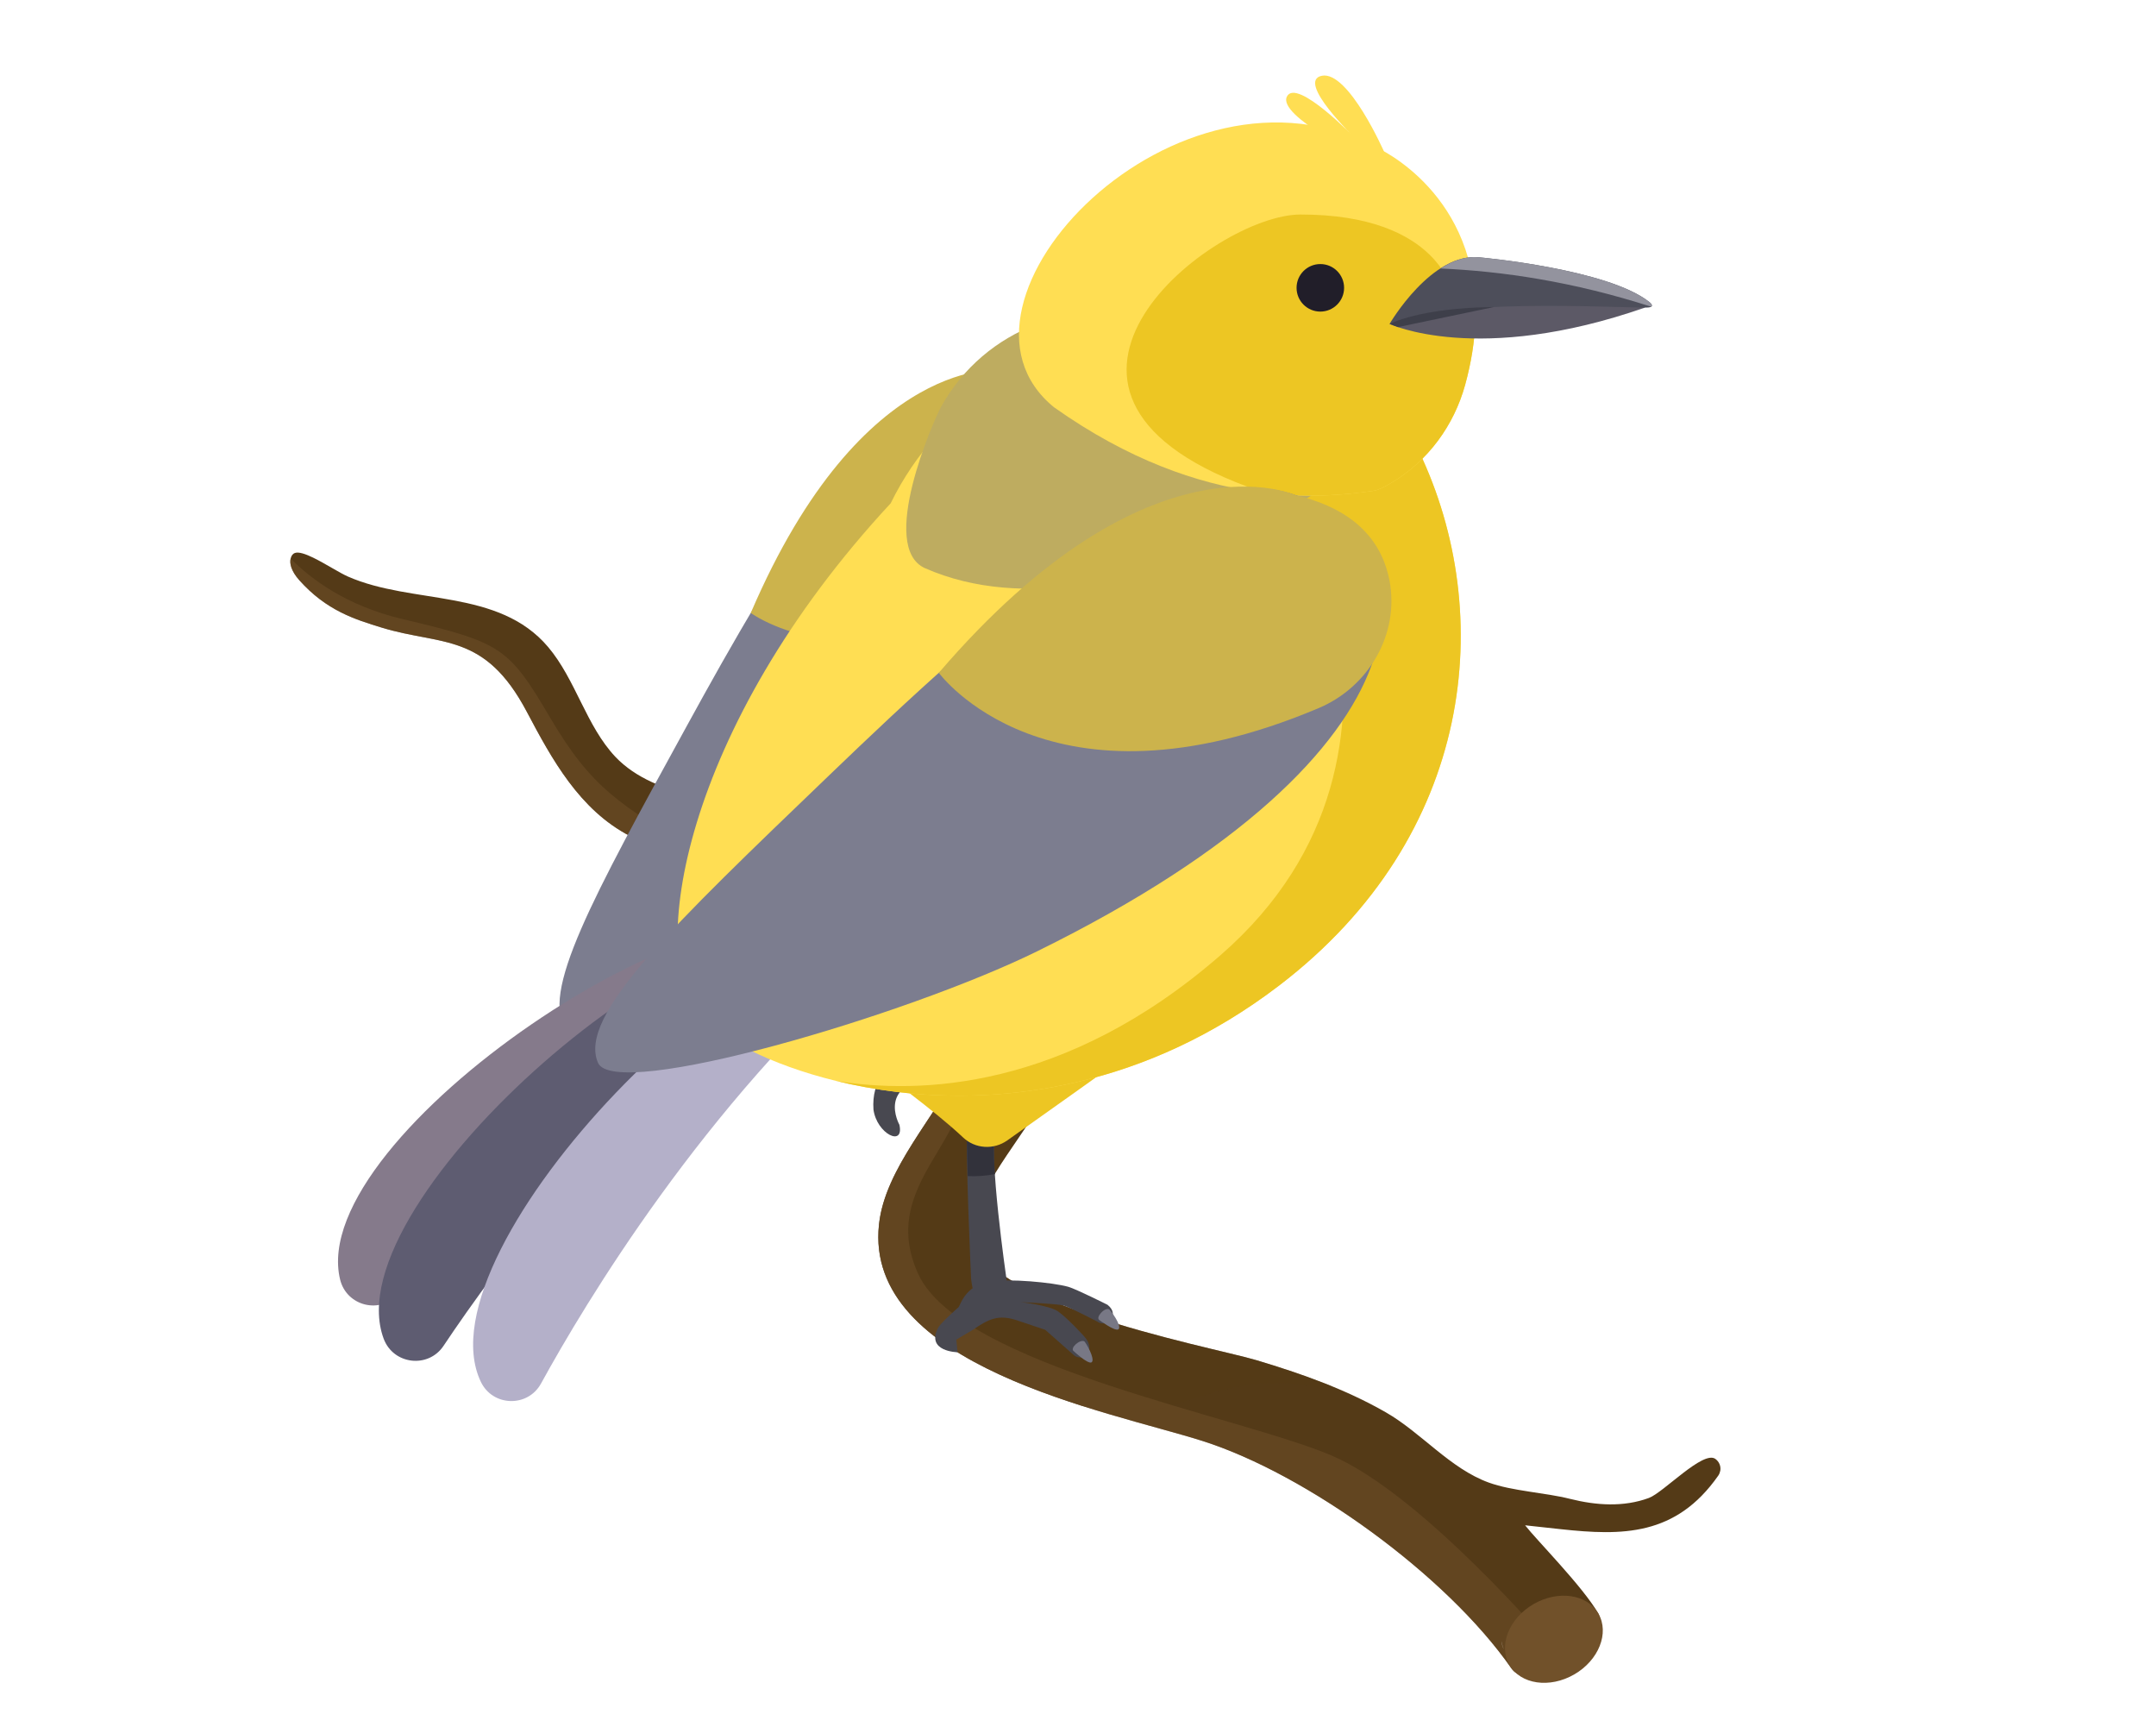 <?xml version="1.0" encoding="utf-8"?>
<!-- Generator: Adobe Illustrator 23.0.1, SVG Export Plug-In . SVG Version: 6.00 Build 0)  -->
<svg version="1.1" xmlns="http://www.w3.org/2000/svg" xmlns:xlink="http://www.w3.org/1999/xlink" x="0px" y="0px"
	 viewBox="0 0 465.45 372.76" style="enable-background:new 0 0 465.45 372.76;" xml:space="preserve">
<style type="text/css">
	.st0{display:none;}
	.st1{display:inline;}
	.st2{fill:#543A17;}
	.st3{opacity:0.5;fill:#71512A;}
	.st4{opacity:0.5;fill:#543A17;}
	.st5{fill:#71512A;}
	.st6{fill:#484850;}
	.st7{fill:#32323B;}
	.st8{fill:#787885;}
	.st9{fill:#39393D;}
	.st10{fill:#3A6766;}
	.st11{fill:#39716E;}
	.st12{opacity:0.56;fill:#E3E2DE;}
	.st13{opacity:0.5;fill:#39716E;}
	.st14{fill:#2A81A4;}
	.st15{fill:#BAA554;}
	.st16{fill:#AD9549;}
	.st17{fill:#DBB446;}
	.st18{fill:#899A9C;}
	.st19{fill:#A7AA82;}
	.st20{fill:#937D33;}
	.st21{fill:#E3E2DE;}
	.st22{opacity:0.5;fill:#2B3435;}
	.st23{fill:#191513;}
	.st24{fill:#FFFFFE;}
	.st25{fill:#505057;}
	.st26{fill:#61A298;}
	.st27{fill:#9B9B70;}
	.st28{opacity:0.5;fill:#9B9B70;}
	.st29{fill:#2B3435;}
	.st30{opacity:0.5;fill:#111616;}
	.st31{fill:#414F50;}
	.st32{fill:#111616;}
	.st33{fill:#056A94;}
	.st34{opacity:0.5;fill:#3A2814;}
	.st35{fill:#96ABC0;}
	.st36{fill:#B2CDDD;}
	.st37{fill:#394495;}
	.st38{fill:#4C59A4;}
	.st39{fill:#E59D58;}
	.st40{fill:#D57533;}
	.st41{fill:#545DA5;}
	.st42{fill:#040406;}
	.st43{fill:#F8F9FD;}
	.st44{fill:#384B99;}
	.st45{fill:#6A75B3;}
	.st46{fill:#39383F;}
	.st47{fill:#242426;}
	.st48{opacity:0.6;fill:#93939E;}
	.st49{fill:#101011;}
	.st50{display:inline;fill:#543A17;}
	.st51{fill:#301812;}
	.st52{fill:#E1311F;}
	.st53{fill:#D42018;}
	.st54{fill:#E8402D;}
	.st55{fill:#D83325;}
	.st56{opacity:0.5;fill:#CD1417;}
	.st57{fill:#2D2622;}
	.st58{fill:#A8763D;}
	.st59{fill:#E2995D;}
	.st60{fill:#FCFAF8;}
	.st61{fill:#7C7D8F;}
	.st62{fill:#CCB34C;}
	.st63{fill:#857A8B;}
	.st64{fill:#EDC623;}
	.st65{fill:#5E5C71;}
	.st66{fill:#B4B0C9;}
	.st67{fill:#FFDE53;}
	.st68{fill:#BEAC60;}
	.st69{fill:#5C5966;}
	.st70{fill:#4D4E5A;}
	.st71{fill:#93939E;}
	.st72{fill:#3E3F4A;}
	.st73{fill:#211E29;}
</style>
<g id="Layer_1" class="st0">
	<g class="st1">
		<g>
			<path class="st2" d="M93.81,274.52c-0.01,0.41,0.02,0.81,0.18,1.22c6.17,15.71,18.1,18.47,31.99,20.28
				c2.65,0.36,5.35,0.69,8.13,1.05c-3.39,2.7-16.06,10.47-20.95,15.63c-2.29,2.4,3.46,11.91,9.23,15.91
				c2.62,1.83,5.23,2.52,7.11,0.87c19.35-17.17,55.69-32.07,80.63-33.81c22.43-1.55,78.98,1.55,83.16-30.64
				c1.66-12.71-6.76-26.82-9.79-40.06c-0.42-1.84-0.74-3.67-0.91-5.47c-2.27-24.19,20.2-23.39,38.11-24.2
				c10.84-0.48,21.89,0.17,32.77-0.57c5.3-0.35,10.56-1.03,15.76-2.31c12.59-3.12,21.32-12.76,29.48-21.99
				c13.6-15.41,22.4-10.04,36.54-10.86c6.5-0.38,13.25-0.81,20.88-6.09c2.35-1.63,3.08-3.23,3.07-4.34
				c0.02-0.69-0.25-1.19-0.61-1.43c-0.74-0.53-2.38-0.38-4.28,0.03c-3.03,0.66-6.78,1.99-8.77,2.33
				c-15.82,2.82-33.93-5.49-48.1,4.89c-7.84,5.75-12.63,15.4-20.74,20.69c-11.26,7.31-28.99,3.72-41.83,3.09
				c-11.93-0.58-24-1.24-35.88,0.23c-24.08,2.97-39.05,17.03-36.65,42.38c1.26,13.2,9.9,25.15,10.28,38.05
				c0.53,18.37-58.9,14.9-70.23,15.5c-10.56,0.57-21.15,1.64-31.34,4.61c-9.01,2.62-17.25,9.01-26.6,10.05
				c-5.73,0.63-12.94-0.81-18.88-0.74c-6.07,0.05-12.27-0.99-17.39-4.42c-2.93-1.97-9.43-13.46-12.62-12.21
				C94.54,272.59,93.88,273.52,93.81,274.52z M132.22,325.63c0.36-0.5,0.67-1.05,0.92-1.65
				C132.97,324.57,132.55,325.27,132.22,325.63z"/>
			<path class="st3" d="M352.61,192.46l0.84,2.27c5.3-0.35,10.56-1.03,15.76-2.31c12.59-3.12,21.32-12.76,29.48-21.99
				c13.6-15.41,22.4-10.04,36.54-10.86c6.5-0.38,13.25-0.81,20.88-6.09c2.35-1.63,3.08-3.23,3.07-4.34
				c-5.62,3.5-14.87,7.46-27.87,7.42c-23.32-0.1-25.09,0.49-38.11,13.93C380.18,183.93,373.16,186.03,352.61,192.46z"/>
			<path class="st4" d="M272.6,259.4c-0.38-12.9-9.02-24.85-10.28-38.05c-0.85-8.92,0.49-16.41,3.6-22.54
				c6.35,1.89,12.87,4.11,19.16,6.82c-2.07,3.34-3.07,7.8-2.51,13.86c1.38,14.75,12.6,31.05,10.7,45.53
				c-2.85,21.98-30.11,27.5-54.26,29.29c-23.28,1.06-26.67-16.47-53.19-16.66c-0.51-0.33-1.01-0.67-1.52-1.01
				c5.98-0.91,12.03-1.42,18.07-1.75C213.69,274.3,273.13,277.77,272.6,259.4z"/>
			<path class="st3" d="M121.1,322.94c0,0,0.5,2.34,1.28,5.67c2.62,1.83,5.23,2.52,7.11,0.87c19.35-17.17,55.69-32.07,80.63-33.81
				c22.43-1.55,78.98,1.55,83.16-30.64c1.66-12.71-6.76-26.82-9.79-40.06c-0.05,0.03-0.07,0.09-0.1,0.15
				c-7.91,15.3,12.78,30.85-1.5,48.87c-14.3,18.04-78.88,14.21-101.3,18.02C158.19,295.82,121.1,322.94,121.1,322.94z"/>
			<path class="st5" d="M113.15,312.69c-3.52,3.7-2.58,10.32,2.1,14.77c4.68,4.46,11.33,5.07,14.86,1.37
				c3.52-3.7,2.58-10.32-2.1-14.77C123.33,309.6,116.68,308.99,113.15,312.69z"/>
		</g>
		<g>
			<path class="st6" d="M270.59,247.35c0,0-18.68-19.21-20.86-22.63c-2.18-3.42-4.6-9.89-4.6-9.89c2.88,2.55,5.26,0.95,7.47-2.05
				c0,0,0.71,4.69,2.38,8.68c2.04,4.9,22.87,22.98,22.87,22.98C283.05,249,273.08,253.6,270.59,247.35z"/>
			<path class="st7" d="M245.13,214.84c2.88,2.55,5.26,0.95,7.47-2.05c0,0,0.71,4.69,2.38,8.68c0.64,1.53,3.11,4.34,6.2,7.49
				c-1.23,1.57-2.63,2.94-4.15,4.14c-3.49-3.76-6.5-7.13-7.3-8.38C247.55,221.3,245.13,214.84,245.13,214.84z"/>
			<path class="st6" d="M266.68,249.62c0.03-0.92,1.15-2.72,3.43-3.97c0.45-0.25,2.36-4.26,7.75-3.84
				c4.24,0.23,11.15-0.17,14.16,1.47c1.51,0.83,4.47,8.73,4.47,8.73c2.28,2.85-1.46,4.89-3.01,2.99c0,0-2.49-5.99-3.67-6.64
				c-1.19-0.64-6.36-0.72-6.36-0.72s5.86,2.09,7.38,3.8c1.72,1.93,4.19,6.42,4.19,6.42c2.1,3.57-1.34,5.58-2.98,3.6l-4.83-6.8
				l-5.42-3.35c-3.6-2.23-5.89-1.74-9.83-0.19l0.04,2.98l0.52,6.54C272.52,260.65,266.39,258.19,266.68,249.62z"/>
			<path class="st8" d="M296.98,254.37c-0.53-1-3.56-0.19-3.03,0.81c0,0,1.4,3.72,2.28,3.86
				C297.12,259.18,297.27,256.25,296.98,254.37z"/>
			<path class="st8" d="M294.92,259.08c-0.75-0.85-3.51,0.64-2.76,1.49c0,0,2.22,3.3,3.11,3.23
				C296.16,263.73,295.63,260.84,294.92,259.08z"/>
		</g>
		<g>
			<path class="st9" d="M180.79,179.74c0,0-98.51,42.82-109.31,33.91c-10.8-8.91,72.06-77.86,72.06-77.86L180.79,179.74z"/>
			<path class="st10" d="M93.22,194.89c0,0,32.84-65.98,107.79-93.68c0,0,62.32,2.16,33.89,42.29
				C210.61,177.77,94.49,209.55,93.22,194.89z"/>
			<path class="st11" d="M214.52,102.92c20.01,7.82,17.31,28.15,10.48,38.15c-16.03,23.5-98.22,55.54-131.29,55.12
				c6.04,8.17,65.22-5.79,106.24-26.72c-2.7,3.11-2.53,4.49,3.43,2.13c10.37-4.11,17.01-11.11,21.05-16.99
				c-3.13,6.4-3.72,9.8,2.35,4.42c16.35-14.49,15.53-34.62,15.53-34.62l0,0C241.99,111.01,226.45,105.31,214.52,102.92z"/>
			<path class="st12" d="M156.7,124.54c0,0,7.98,7.31,18.16,7.36c11.95,0.06,23.53-0.19,20.66,16.47
				c-2.87,16.66-4.46,15.35,2.45,22.08l-12.77,5.92c0,0-7.07-1.93-5.28-13.47c1.79-11.54,10.86-16.34,1.92-20.9
				c-8.95-4.56-20.91,2.92-29.56-14.28L156.7,124.54z"/>
			<path class="st13" d="M99.98,191.49c0,0,68.86-19.13,111.28-48.75C211.26,142.74,185.42,173.48,99.98,191.49z"/>
		</g>
		<path class="st10" d="M136.96,218.92L4.91,270.6c0,0,5.04-24.62,27.51-31.72l101.66-30.86L136.96,218.92z"/>
		<path class="st14" d="M142.37,220.56L34.95,274.53c0,0-15-11.38,5.61-19.78l93.45-37.93L142.37,220.56z"/>
		<path class="st15" d="M124.25,228.56c0,0,32.17,20.92,102.81,6.06c37.98-12.57,71.39-60.82,56.15-102.8l-63.49,12.73
			L124.25,228.56z"/>
		<path class="st16" d="M249.97,169.35c3.75-11.24,2.23-21.16-0.85-30.7l-29.39,5.89l-83.5,73.48"/>
		<path class="st17" d="M283.21,131.81l-30.51,6.12c0,22.63,14.22,28.51,16.9,46.33C290.36,170.36,289.21,148.36,283.21,131.81z"/>
		<path class="st18" d="M104.28,203.06c-1.84,5.39-2.56,8.87-2.56,8.87c14.58,5.42,27.4-15.87,35.6-34.7
			C123.77,182.28,112.39,191.66,104.28,203.06z"/>
		<path class="st19" d="M217.71,86.65c0,0-54.76,38.91-84.23,81.96c-8.95,13.07-6.4,19.27,6.73,10.41
			c33.37-22.49,76.97-52.71,117.14-31.11C257.35,147.91,250.39,96.48,217.71,86.65z"/>
		<path class="st20" d="M107.78,220.57c0,0,47.94-72.47,128.88-79.93c0,0,32.25,18.24,15.51,44.7
			C218.38,224.68,107.09,237.52,107.78,220.57z"/>
		<path class="st20" d="M284.44,117.94c0.9,17.59-5.63,24.4-22.92,24.33c-21.33-0.1-57.72-10.45-57.93-32.49
			c-0.2-21.49,24.58-32.5,45.92-32.5C275.18,77.28,283.26,94.89,284.44,117.94z"/>
		<path class="st21" d="M286.58,129.45c-3.86,5.9-10.88,8.42-21.7,8.36c-5.1-0.02-11-0.62-17.1-1.78
			c-22.14-4.24-46.78-16.12-44.36-36.14c2.86-23.66,24.54-37.9,48.16-37.9c28.42,0,37.38,20.54,38.68,47.44
			C290.7,118.35,289.58,124.91,286.58,129.45z"/>
		<path class="st22" d="M264.88,137.81c-5.1-0.02-11-0.62-17.1-1.78c-0.08-0.08-0.16-0.16-0.22-0.24
			c15.69,0.83,29.91-0.52,33.34-17.88h6.08C286.98,117.91,286.98,139.62,264.88,137.81z"/>
		<path class="st14" d="M263.66,95.06c-8.42-6.58-22.27,4.34-34.66-2.81c-0.05-0.03-0.1-0.06-0.15-0.09
			c-6.98-4.37-7.59-14.3-1.67-20.03c4.99-4.84,11.58-7.96,21.37-10.03c-22.41,1.17-42.38,15.16-45.11,37.8
			c-1.98,16.38,14.19,27.3,32.27,33.06c5.93,1.39-12.1-7.71-18.47-23.57c-2.46-6.11,3.69-12.27,9.7-9.56
			c0.06,0.02,0.11,0.05,0.17,0.08c11.74,5.39,21.4,12.6,29.11,13.21c7.71,0.6,26.95-3.33,26.95-3.33l1.38-4.36
			C284.52,105.41,277.48,105.86,263.66,95.06z"/>
		<g>
			<path class="st23" d="M262.99,101.86c0,3.35-2.71,6.06-6.06,6.06c-3.35,0-6.06-2.71-6.06-6.06c0-3.35,2.71-6.06,6.06-6.06
				C260.28,95.79,262.99,98.51,262.99,101.86z"/>
			<path class="st24" d="M260.52,99.82c0,1.55-1.61,0.79-3.59,0.79c-1.98,0-3.59,0.76-3.59-0.79c0-1.55,1.61-2.8,3.59-2.8
				C258.91,97.02,260.52,98.27,260.52,99.82z"/>
		</g>
		<g>
			<path class="st6" d="M204,272.92c0,0-4.01-26.49-3.79-30.54s2.01-10.72,2.01-10.72c0.86,3.75,3.73,3.84,7.27,2.69
				c0,0-2.15,4.23-3.12,8.44c-1.19,5.18,5.22,32,5.22,32C213.18,281.52,202.39,279.45,204,272.92z"/>
			<path class="st7" d="M202.22,231.66c0.86,3.75,3.73,3.84,7.27,2.69c0,0-2.15,4.23-3.12,8.44c-0.37,1.62,0,5.34,0.68,9.7
				c-1.92,0.56-3.85,0.86-5.79,0.95c-0.65-5.09-1.14-9.58-1.06-11.06C200.43,238.33,202.22,231.66,202.22,231.66z"/>
			<path class="st6" d="M194.06,271.95c0.88-0.29,6.95-1.46,9.53-1.87c0.51-0.08,1.57,0.76,6.5,2.97
				c3.92,1.65,13.46,6.06,15.74,8.62c1.15,1.29,2.96,9.39,2.96,9.39c1.19,3.46-3.02,4.11-3.84,1.81c0,0-1.98-7.25-2.88-8.25
				c-0.9-1-8.68-4.2-8.68-4.2s4.81,3.94,5.67,6.07c0.97,2.4,1.78,7.45,1.78,7.45c0.77,4.07-3.14,4.8-4.02,2.39l-2.26-8.03
				l-3.97-4.98c-2.64-3.31-6.24-7.08-10.48-6.94l-4.11-0.17l-4.26-0.47C191.73,275.75,191.82,272.7,194.06,271.95z"/>
			<path class="st8" d="M228.56,292.11c-0.53-1-3.56-0.18-3.03,0.81c0,0,1.4,3.72,2.29,3.86
				C228.7,296.92,228.85,293.99,228.56,292.11z"/>
			<path class="st8" d="M220.32,295.05c-0.42-1.05-3.52-0.58-3.1,0.47c0,0,0.97,3.86,1.84,4.09
				C219.93,299.85,220.4,296.95,220.32,295.05z"/>
		</g>
		<g>
			<path class="st25" d="M194.23,207.51c0,0-107.36,31.64-117.39,21.04c-10.02-10.6,84.51-71.28,84.51-71.28L194.23,207.51z"/>
			<path class="st26" d="M101.73,211.93c0,0,42.43-64.02,123.49-83.05c0,0,64.17,10.23,29.62,48.08
				C225.32,209.29,101.16,227.26,101.73,211.93z"/>
			<path class="st11" d="M238.97,132.38c19.69,10.65,14.29,31.33,5.95,40.8c-19.6,22.25-108.7,44.84-142.84,40.15
				c5.2,9.23,68.19,2.38,113.3-14.01c-3.19,2.87-3.19,4.32,3.27,2.64c11.25-2.92,19.02-9.31,23.95-14.87
				c-4.06,6.21-5.11,9.66,1.87,4.87c18.77-12.89,20.5-33.81,20.5-33.81l0,0C266.34,144.27,251,136.39,238.97,132.38z"/>
			<path class="st12" d="M176.4,147.33c0,0,7.32,8.58,17.84,9.94c12.35,1.6,24.36,2.82,19.26,19.68
				c-5.11,16.86-6.58,15.3-0.29,23.15l-13.97,4.49c0,0-7.06-2.9-3.73-14.6c3.33-11.7,13.33-15.51,4.66-21.37
				c-8.67-5.86-22,0.33-28.73-18.56L176.4,147.33z"/>
			<path class="st13" d="M109.16,209.29c0,0,73.67-10.95,121.33-36.14C230.49,173.15,199.82,201.62,109.16,209.29z"/>
		</g>
		<path class="st27" d="M203.66,95.84c0,0,5.1,24.14,27.54,33.04c0,0-25.1,17.89-63.7,18.45
			C128.89,147.89,203.66,95.84,203.66,95.84z"/>
		<path class="st28" d="M161.49,142.27c-1.06-0.09,36.71-0.14,58.02-16.39C219.51,125.87,206.49,146.25,161.49,142.27z"/>
		<g>
			<path class="st29" d="M307.61,112.07c0,0.16-0.02,0.32-0.04,0.46c-0.04,0.16-0.09,0.3-0.15,0.46c-0.04,0.14-0.13,0.28-0.21,0.4
				c-0.09,0.14-0.19,0.26-0.3,0.38c-0.3,0.32-0.71,0.56-1.2,0.68c0,0.02-0.02,0.02-0.02,0.02c-5.94,1.52-16.11,4.02-25.06,3.56
				c-0.95-1.36-1.81-2.78-2.32-4c0-0.02,0-0.02-0.02-0.04c-0.3-0.7-0.47-1.34-0.47-1.86v-0.16c0.02-0.34,0.15-0.74,0.37-1.22
				c0.75-1.8,2.69-4.5,4.54-6.88c0.61-0.77,1.2-1.51,1.73-2.17c0.6-0.74,1.62-1.06,2.58-0.8c5.04,1.38,13.53,4.28,19.66,9.28
				C307.31,110.71,307.61,111.39,307.61,112.07z"/>
			<path class="st30" d="M305.7,114.45c0,0.02-0.02,0.02-0.02,0.02c-5.94,1.52-16.11,4.02-25.06,3.56c-0.95-1.36-1.81-2.78-2.32-4
				C287.46,115.69,296.64,115.65,305.7,114.45z"/>
			<path class="st31" d="M280.21,103.49c0.02-0.04,0.04-0.08,0.09-0.12c-0.02,0.04-0.06,0.08-0.06,0.12H280.21z"/>
			<path class="st31" d="M307.61,112.07c0,0.16-0.02,0.32-0.04,0.46c-0.04,0.16-0.09,0.3-0.15,0.46c-0.04,0.14-0.13,0.28-0.21,0.4
				c-0.09,0.14-0.19,0.26-0.3,0.38c-7.98-3.8-15.66-8.34-24.2-9.9c0.64-0.81,1.26-1.59,1.82-2.28c0.55-0.68,1.48-0.97,2.36-0.73
				c5.02,1.37,13.61,4.27,19.8,9.32C307.31,110.71,307.61,111.39,307.61,112.07z"/>
			<path class="st32" d="M299.78,113.77c0,0-12.6,1.04-21.51,0.22c-0.3-0.7-0.47-1.34-0.47-1.86v-0.16
				c0.02-0.34,0.15-0.74,0.37-1.22C279.95,111.37,288.17,113.99,299.78,113.77z"/>
		</g>
		<path class="st33" d="M217.71,86.65"/>
		<path class="st14" d="M283.76,80.09c-8.25,4.5-34.04,1.84-34.25-2.82c-0.07-1.6,5.48-3.32,5.48-3.32s-22.99-7.05-24.71-11.86
			c-0.71-1.99,13.54-6.81,24.71-6.14c0,0-4.39-6.16-2.81-7.33C255.58,46.09,283.77,56.56,283.76,80.09z"/>
	</g>
</g>
<g id="Layer_2" class="st0">
	<g class="st1">
		<g>
			<g>
				<path class="st2" d="M312.9,344.61c0,0-28.49-19.63-41.91-30.38c-24.28-19.47-56.82-20.73-81.44-39.05
					c-10.14-7.62-17.5-18.17-23.81-29.04c-4.16-7.13-7.71-18.68-16.35-20.99c-12.51-3.37-25.36,0.49-37.97-1.58
					c-13.06-2.16-21.86-12.17-27.73-23.45c-0.44-0.79-0.11-1.78,0.68-2.22c2.32-1.2,9.24,6.96,11.01,8.28
					c5.04,3.77,10.83,6.81,17.28,6.86c8.28,0.07,16.45-2.32,24.64-3.32c0.66-7.93,1.52-17.01-5.14-22.75
					c-3.5-3.01-13.58-11.11-11.29-16.98c0.36-0.93,0.87-1.65,1.34-1.38c2.13,1.22,2.91,4.86,7.58,8.77c2.74,2.3,5.82,3.45,8.63,5.38
					c8.55,5.92,7.73,17.05,9.39,26.19c16.86,2.41,24.46,13.6,32.51,27.61c9.49,16.54,21.41,29.64,39.52,36.66
					c20.68,8.02,40.24,11.59,57.73,26.22c13.9,11.65,31.47,17.19,46.53,27.28C337.41,335.04,326.24,352.94,312.9,344.61z"/>
				<path class="st4" d="M265.23,290.97c-14.18-8-29.45-11.56-45.38-17.73c-18.12-7.02-30.04-20.13-39.53-36.67
					c-4.36-7.59-8.6-14.34-14.24-19.32c-4.3,3.1-8.21,6.65-11.52,10.78c5.11,4.49,7.98,12.63,11.18,18.14
					c6.31,10.85,13.67,21.4,23.81,29.03c9.76,7.26,20.76,11.83,32,15.93C235.94,292.97,250.57,292.5,265.23,290.97z"/>
				<path class="st34" d="M161.07,227.62c-20.98-21.11-47.7,6.3-72.77-19.88c5.61,7.91,13.11,14.18,23.12,15.83
					c12.6,2.08,25.46-1.77,37.97,1.58c8.63,2.31,12.19,13.87,16.34,21c6.31,10.85,13.67,21.4,23.81,29.03
					c24.64,18.33,57.17,19.58,81.46,39.05c13.41,10.74,41.91,30.38,41.91,30.38c5.2,3.25,10.06,2.5,13.28-0.11
					c-25.62-14.1-45.36-32.58-69.53-45.13c-20.09-12.33-48.73-16.44-64.97-30.52C178.95,257.82,169.47,236.07,161.07,227.62z"/>
				<path class="st5" d="M330.01,339.07c-1.41,5.43-6.25,8.88-10.81,7.7s-7.12-6.54-5.72-11.98c1.41-5.43,6.25-8.88,10.81-7.7
					S331.41,333.64,330.01,339.07z"/>
			</g>
			<path class="st34" d="M137.3,209.73c0.66-7.93,1.52-17.01-5.14-22.75c-3.5-3.01-13.58-11.11-11.29-16.98
				c0.36-0.93,0.81-1.32,1.34-1.38c-0.56,10.5,10.59,14.41,15.89,21.2C143.39,196.59,137.3,209.73,137.3,209.73z"/>
		</g>
		<g>
			<path class="st6" d="M248.07,228.36c-1.12,0.01-4.46,0.34-7.56,0.89c-0.61,0.11-5.46-2.23-10.22,2.25
				c-3.83,3.43-12.99,12.26-14.58,16.09c-0.8,1.93,0.33,11.91,0.33,11.91c0.01,4.42,5.08,3.51,5.1,0.55c0,0-0.6-9.07,0.03-10.58
				c0.63-1.5,8.27-8.23,8.27-8.23s-3.95,6.41-4.08,9.18c-0.16,3.13,0.91,9.23,0.91,9.23c0.73,4.96,5.49,4.25,5.54,1.14l-0.6-10.08
				l2.57-7.26c1.71-4.83,4.23-6.1,9.12-7.62l4.63-1.82l4.69-2.22C252.23,231.78,250.92,228.33,248.07,228.36z"/>
			<path class="st8" d="M216.7,260.6c0.22-1.35,4-1.62,3.79-0.27c0,0-0.13,4.81-1.09,5.32C218.44,266.16,217.11,262.87,216.7,260.6z
				"/>
			<path class="st8" d="M227.28,260.7c0.06-1.37,3.79-2.06,3.73-0.69c0,0,0.41,4.79-0.49,5.41
				C229.63,266.03,227.94,262.91,227.28,260.7z"/>
		</g>
		<g>
			<path class="st2" d="M270.67,339.67c-0.05,0.42-0.12,0.86-0.18,1.29c0.12,0.16,0.22,0.33,0.35,0.49
				C270.76,340.85,270.71,340.26,270.67,339.67z"/>
			<path class="st35" d="M198.69,106.14c-6.02,6.32-34.81,47.99,0.67,103.6c0,0,18.87,32.91,73.35,32.59c0,0,14.08-0.53,26.97,5.85
				c0,0,47.92,57.87,61.26,55.28l-48.78-94.91C305.03,140,238.56,64.28,198.69,106.14z"/>
			<path class="st36" d="M182,157.41c-1.08,18.67,6.46,37.87,17.36,52.33c0,0,18.87,32.91,73.35,32.59c0,0,14.08-0.53,26.97,5.85
				c0,0,32.24,47.19,37.41,47.26c4.61,0.06-18.38-32.82-31.05-50.71C288.31,219.68,200.6,259.28,182,157.41z"/>
			<path class="st37" d="M312.16,208.54l68.45,75.25c0,0-5.85,17.54-22.86,0L312.16,208.54z"/>
			<path class="st38" d="M313.81,211.27c0,0,39.73,50.45,53.51,76.77c2.19,4.18,2.09,29.68-15.95,10.1l-64.45-95.89L313.81,211.27z"
				/>
			<path class="st37" d="M268.54,121.22c-1.62,29.1,11.52,56.96,32.87,76.12c2.31,2.08,5.45,3.01,8.51,2.47h0
				c2.3-81.84-25.11-102.34-24.69-102.79C275.49,101.05,270.39,111.94,268.54,121.22z"/>
			<path class="st39" d="M268.54,121.22c1.85-9.27,6.95-20.16,16.69-24.2c4.97-5.37,5.75-15.81,4.84-20.71
				c-24.09,14.95-53.95,9.3-83,6.86c-5.11,5.63-9.72,13.8-13.39,21.17c-9.09,18.24-10.78,60.11,19.31,77.14
				c11.27,6.38,25.99,10.91,40.46,13.97c20.71,4.38,36.46-18.1,25.53-36.22C271.98,147.62,267.68,136.71,268.54,121.22z"/>
			<path class="st40" d="M271.89,115.3c-5.02-5.6-14.8-8.64-22.02-6.47c-20.69,4.75-25.42,37.55-16.78,54.7
				c14.56,28.91,49.14,50.12,86.2,50.12C321,213.65,299.18,157.51,271.89,115.3z"/>
			<path class="st41" d="M287.54,92.69c-14.19-21.94-31.18,8.68-58.15,4.32c-16.2-2.61-23.5-8.64-22.33-13.86
				c3.06-13.38,5.84-24.84,11.88-33.4c5.64-8.04,14.16-13.5,28.44-15.62c21.38-3.14,41.7,11.58,46.4,28
				C296.04,70.05,293.86,84.29,287.54,92.69z"/>
			<g>
				<path class="st42" d="M265.68,63.59c0,3.52-2.86,6.38-6.38,6.38c-3.52,0-6.38-2.86-6.38-6.38c0-3.52,2.86-6.38,6.38-6.38
					C262.82,57.21,265.68,60.07,265.68,63.59z"/>
				<circle class="st43" cx="261.76" cy="61.82" r="2.46"/>
			</g>
		</g>
		<path class="st44" d="M240.61,35.88c0,0-18.12-6.46-21.24-1.51s14.82,4.01,14.82,4.01s-18.38,0.2-16.73,4.58
			c1.64,4.38,21.09-3.12,21.09-3.12L240.61,35.88z"/>
		<g>
			<path class="st6" d="M252.34,279.57c0,0,18.88-26.34,20.88-30.83c2-4.49,3.72-12.66,3.72-12.66c-2.99,3.57-6.12,2.08-9.31-1.1
				c0,0-0.01,5.74-1.28,10.81c-1.56,6.23-23.22,31.62-23.22,31.62C237.73,283.79,250.49,287.49,252.34,279.57z"/>
			<path class="st7" d="M276.94,236.08c-2.99,3.57-6.12,2.08-9.31-1.1c0,0-0.01,5.74-1.28,10.81c-0.49,1.95-2.93,5.76-6.07,10.08
				c1.76,1.66,3.68,3.05,5.72,4.2c3.5-5.13,6.49-9.7,7.22-11.34C275.22,244.25,276.94,236.08,276.94,236.08z"/>
			<path class="st6" d="M259.35,281.35c-0.96-0.58-3.97-2.07-6.9-3.23c-0.58-0.23-3.46-4.77-9.87-3.47
				c-5.06,0.9-19.14,3.48-21.43,6.94c-1.15,1.74-1.94,11.76-1.94,11.76c-0.83,4.34,4.32,4.41,4.91,1.51c0,0,1.14-9.02,2.04-10.38
				c0.91-1.36,10.57-2,10.57-2s-8.82,4.56-8.74,7.33c0.09,3.13,1.63,9.13,1.63,9.13c1.11,4.88,5.8,3.81,5.61,0.71l-1.38-10l5.41-3
				c4-3.2,6.81-2.95,11.77-1.67l4.27,1.11l5.31,2.45C260.61,288.53,261.78,282.83,259.35,281.35z"/>
			<path class="st8" d="M219.65,294.54c0.47-1.28,4.24-0.83,3.77,0.45c0,0-1.04,4.7-2.08,5.02
				C220.3,300.33,219.63,296.85,219.65,294.54z"/>
			<path class="st8" d="M230.71,299.9c-0.04-1.37,3.62-2.35,3.67-0.98c0,0,0.78,4.75-0.06,5.43
				C233.46,305.04,231.54,302.05,230.71,299.9z"/>
		</g>
		<path class="st44" d="M293.78,62.13l-17.9,1.46c0,0-15.88-27.56-56.94-13.84c5.64-8.04,14.16-13.5,28.44-15.62
			C268.76,30.99,289.08,45.71,293.78,62.13z"/>
		<path class="st41" d="M380.32,266.27c-0.3,0.26-0.98,0.22-1.98-0.1c-12.88-4.1-79.68-54.28-106.9-76.94
			c-51.34-42.76-40.94-75.18-24.28-85.74c0.02-0.02,0.04-0.02,0.04-0.02c4.5-2.84,9.02-3.52,13.2-2.98
			c11.36,1.4,20.38,11.64,20.38,11.64s23.56,22.2,40.52,50.96l0.02,0.02c4.74,8.06,8.96,16.62,12.02,25.36
			c5.42,15.52,3.72,17.2,3.72,17.2c0.02,0.02,0.02,0.02,0.04,0.04c1.24,1.5,39.58,47.4,43.22,58.4
			C380.68,265.19,380.7,265.95,380.32,266.27z"/>
		<path class="st45" d="M320.28,176.35c-8.12,6.36-38.04-18.28-54.5-39.3c-16.26-20.76-13.3-30.22-5.38-36.56
			c11.36,1.4,20.38,11.64,20.38,11.64s23.56,22.2,40.52,50.96l0.02,0.02C322.92,169.49,322.84,174.35,320.28,176.35z"/>
		<path class="st46" d="M380.32,266.27c0,0-0.66,0.02-1.98-0.1c-12.88-4.1-79.68-54.28-106.9-76.94
			c-51.34-42.76-40.94-75.18-24.28-85.74c0.02-0.02,0.04-0.02,0.04-0.02s-34.22,32.68,32.02,85.76
			c44.65,35.78,85.82,60.84,85.82,60.84l-27.94-44.36c1.24,1.5,39.58,47.4,43.22,58.4C380.48,265.61,380.32,266.27,380.32,266.27z"
			/>
		<g>
			<path class="st47" d="M273.35,70.75c0,0,14.13,7.25,36.95-8.52C295.25,57.36,282.45,58.83,273.35,70.75z"/>
			<path class="st46" d="M273.35,70.75c0,0,4.11-16.38,11.39-16c0,0,18.98-0.05,26.02,6.26c0.38,0.34,0.93,1.05-0.27,1.21
				C305.35,62.93,280.67,64.12,273.35,70.75z"/>
			<path class="st48" d="M311.14,61.94c0.22-0.29-0.11-0.7-0.38-0.94c-7.04-6.31-26.02-6.26-26.02-6.26
				c-2.12-0.11-3.97,1.23-5.53,3.15C288.42,57.26,298.99,58.1,311.14,61.94z"/>
			<path class="st49" d="M273.35,70.75c0,0,3.84-3.99,14.84-5.68l-13.52,6.2L273.35,70.75z"/>
		</g>
	</g>
</g>
<g id="Layer_3" class="st0">
	<path class="st50" d="M235.82,216.81c0.23,0.35,0.48,0.69,0.72,1.04c-0.33-0.6-0.65-1.21-0.98-1.84
		C235.58,216.29,235.66,216.56,235.82,216.81z"/>
	<g class="st1">
		<g>
			<g>
				<path class="st2" d="M314.16,345.34c0,0-32.9-17.77-48.57-27.76c-28.36-18.09-63.47-15.65-92.06-32.47
					c-11.78-7-20.92-17.49-28.97-28.43c-5.3-7.18-10.46-19.17-20.02-20.64c-13.83-2.16-27.19,3.48-40.98,2.72
					c-14.29-0.8-24.9-10.53-32.53-21.96c-0.56-0.8-0.32-1.9,0.48-2.46c2.36-1.56,10.74,6.4,12.8,7.61
					c5.86,3.46,12.43,6.05,19.37,5.36c8.91-0.89,17.4-4.41,26.09-6.44c-0.22-8.6-0.35-18.46-8.17-23.84
					c-4.11-2.83-15.89-10.35-14.12-16.93c0.28-1.04,0.75-1.87,1.28-1.64c2.43,1.06,3.7,4.89,9.17,8.54c3.21,2.15,6.66,3.03,9.9,4.78
					c9.88,5.36,10.29,17.42,13.14,27.04c18.4,0.63,27.86,11.76,38.15,25.87c12.13,16.67,26.46,29.35,46.73,34.78
					c23.15,6.2,44.59,7.76,65.09,21.44c16.3,10.89,35.82,14.81,53.18,23.89C339.38,332.2,329.46,352.73,314.16,345.34z"/>
				<path class="st4" d="M256.68,293.25c-16.16-6.95-32.99-8.99-50.83-13.76c-20.28-5.43-34.63-18.13-46.75-34.8
					c-5.57-7.65-10.91-14.4-17.55-19.1c-4.26,3.83-8.05,8.11-11.12,12.93c6.02,4.23,10.04,12.64,14.13,18.18
					c8.05,10.92,17.19,21.4,28.97,28.42c11.33,6.66,23.69,10.3,36.24,13.39C225.45,298.82,241.11,296.6,256.68,293.25z"/>
				<path class="st34" d="M137.38,237.32c-25-20.23-50.52,12.33-80.51-12.88c6.95,7.85,15.74,13.7,26.69,14.31
					c13.78,0.77,27.15-4.87,40.99-2.72c9.54,1.48,14.71,13.49,20,20.66c8.05,10.92,17.19,21.4,28.97,28.42
					c28.61,16.82,63.71,14.38,92.08,32.47c15.66,9.98,48.57,27.76,48.57,27.76c5.96,2.88,11.1,1.51,14.25-1.67
					c-29.18-12.16-52.54-29.72-79.98-40.39c-23.03-10.91-54.28-11.98-73.37-25.22C160.11,267.7,147.39,245.43,137.38,237.32z"/>
				<path class="st5" d="M331.89,337.39c-0.88,6-5.68,10.27-10.72,9.53c-5.04-0.74-8.42-6.2-7.54-12.2c0.88-6,5.68-10.27,10.72-9.53
					C329.4,325.93,332.77,331.39,331.89,337.39z"/>
			</g>
			<path class="st34" d="M109.75,220.87c-0.22-8.6-0.35-18.46-8.17-23.84c-4.11-2.83-15.89-10.35-14.12-16.93
				c0.28-1.04,0.71-1.51,1.28-1.64c0.63,11.35,13.06,14.25,19.54,20.92C114.77,206.04,109.75,220.87,109.75,220.87z"/>
		</g>
		<path class="st6" d="M167.08,245.25c0,0,23.29-17.2,26.22-20.46s6.65-9.73,6.65-9.73c-3.52,2.22-5.78,0.09-7.61-3.5
			c0,0-1.59,4.88-4.06,8.84c-3.04,4.87-28.43,20.49-28.43,20.49C153.5,244.82,163.32,251.48,167.08,245.25z"/>
		<path class="st7" d="M193.3,224.79c2.93-3.26,6.65-9.73,6.65-9.73c-3.52,2.22-5.78,0.09-7.61-3.5c0,0-1.59,4.88-4.06,8.84
			c-1.23,1.96-6.08,5.67-11.43,9.39c0.87,2.01,1.94,3.93,3.16,5.76C185.91,231.04,191.91,226.34,193.3,224.79z"/>
		<path class="st51" d="M203.22,122.42c-11.99,5.17,14.34,120.75,166.03,118.84c2.97-0.04,4.47-3.61,2.39-5.73
			C345.13,208.58,228.72,93.41,203.22,122.42z"/>
		<path class="st51" d="M309.11,233.29c14.05,18.61,32.42,64.64,58.12,113.81c1.28,2.45,4.47,3.15,6.65,1.46
			c6.79-5.23,17.31-18.47,0.65-44.08c-26.05-40.03-54.54-81.3-54.54-81.3L309.11,233.29z"/>
		<path class="st23" d="M330.8,219.11c18.9,25.31,68.71,74.73,89.96,113.99c1.52,2.82,0.16,6.32-2.86,7.37
			c-7.99,2.77-24.2,3.46-42.46-23.55c-29.74-44-59.7-91.04-59.7-91.04L330.8,219.11z"/>
		<path class="st52" d="M294.36,254.26c-38.58-1.38-76.24-14.76-76.24-14.76c-62.3-23.52-57.87-104.88-57.87-104.88
			c4.45-26.7-22.87-61.02-22.87-61.02V62.61c48.31-38.61,92.8-22.63,104.26,11.82c8.88,34.74,31.37,51.14,39.26,55.34
			c28.84,15.28,48.94,58.3,60.09,91.2v0.02c4.17,12.3,7.11,23.17,8.75,30.65c0.22,0.97,0.41,1.88,0.58,2.72
			C353.39,269.45,302.14,254.54,294.36,254.26z"/>
		<path class="st53" d="M243.48,101.43c5.3,15.06,14.51,24.16,28.03,32.65c36.61,23.02,69.28,68.38,78.7,119.46
			c-3.66-26.07-8.47-81.2-66.64-125.23c-17.94-13.58-24.8-14.32-41.07-55.49c-9.35-23.66-33.16-37.59-63.59-31.15
			C217.71,38.87,232.55,70.37,243.48,101.43z"/>
		<path class="st54" d="M159.89,119.62c0,0,28.56,11.94,52.49-19.35c11.76-15.37-8.09-60.17-70.46-32.07v9.56
			C141.92,77.76,156.42,104.37,159.89,119.62z"/>
		<path class="st55" d="M181.18,81.4c-3.2-12.78-22.62-23.83-39.26-13.2v9.56c0,0,2.11,10.26,11.45,23.49
			C168.35,103.52,184.83,97.84,181.18,81.4z"/>
		<path class="st54" d="M163.93,170.83c0,0,87.15-6.71,130.42,83.42C271.5,249.19,181.48,257.29,163.93,170.83z"/>
		<path class="st2" d="M114.61,73.47c-0.26,0.04-0.34,0.38-0.13,0.53c2.36,1.78,12.53,8.71,32.23,12.64
			c8.72,1.74,18.15,2.25,25.63-0.99C172.34,85.65,136.9,70.08,114.61,73.47z"/>
		<path class="st56" d="M349.74,251.64C207.67,232.21,195.7,119.2,207.93,115.52c23.15-20.86,94.27,58.41,133.05,105.44v0.02
			C345.15,233.29,348.09,244.16,349.74,251.64z"/>
		<g>
			<path class="st23" d="M210.48,112.99c-12.51,3.75,0.28,121.64,151.25,137.25c2.93,0.3,4.81-3.04,3.01-5.36
				C341.59,215.14,239.18,87.1,210.48,112.99z"/>
			<path class="st57" d="M305.77,193.28c5.24,0,10.48-0.28,15.67-0.88c-22.62-25.83-49.49-53.88-71.92-69.81
				c-11.73-8.33-26.37,5.72-18.66,17.87C246.16,164.54,272.41,193.28,305.77,193.28z"/>
		</g>
		<path class="st58" d="M113.22,72.22c-0.48,0.5-0.16,1.34,0.54,1.38c11.33,0.55,55.91,8.54,58.58,12.06
			c15.89-8.41-43.23-11.23-30.04-24.16C142.29,61.5,120.84,64.35,113.22,72.22z"/>
		<path class="st59" d="M142.29,61.5c0,0-21.45,2.86-29.08,10.72c-0.4,0.41-0.23,1.03,0.23,1.26c8.53-3.92,17.99-5.87,27.43-6.57
			C139.94,65.32,140.22,63.53,142.29,61.5z"/>
		<circle class="st23" cx="172.34" cy="65.2" r="7.63"/>
		<path class="st60" d="M172.34,62.69c0,1.38-1.12,2.51-2.51,2.51c-1.38,0-2.51-1.12-2.51-2.51c0-1.38,1.12-2.51,2.51-2.51
			C171.22,60.19,172.34,61.31,172.34,62.69z"/>
		<path class="st52" d="M174.55,43.3c0,0,11.62-11.44,15.79-8.74c4.16,2.69-9.96,8.37-9.96,8.37s14.19-6.41,14.49-2.45
			c0.3,3.95-17.33,5.13-17.33,5.13L174.55,43.3z"/>
		<path class="st52" d="M326.55,255.2c0,0,16.3,0.56,17.21,5.44c0.91,4.87-12.93-1.46-12.93-1.46s14.42,5.89,11.75,8.83
			c-2.66,2.94-15.65-9.04-15.65-9.04L326.55,255.2z"/>
		<g>
			<path class="st6" d="M228.33,279.8c0,0,11.78-26.45,12.72-30.73c0.94-4.28,0.98-11.74,0.98-11.74c-1.97,3.66-4.98,2.93-8.35,0.71
				c0,0,1.03,5.03,0.83,9.69c-0.25,5.73-14.62,31.84-14.62,31.84C216.31,286.12,228.14,287.07,228.33,279.8z"/>
			<path class="st7" d="M242.04,237.32c-1.97,3.66-4.98,2.93-8.35,0.71c0,0,1.03,5.03,0.83,9.69c-0.08,1.79-1.53,5.57-3.49,9.91
				c1.84,1.13,3.77,2.01,5.76,2.65c2.14-5.12,3.93-9.65,4.28-11.22C241.99,244.78,242.04,237.32,242.04,237.32z"/>
			<path class="st6" d="M237.28,282.96c-0.83-0.56-3.45-2.01-6.02-3.17c-0.51-0.23-3.53-2.49-9.3-1.6
				c-4.55,0.59-15.76,2.45-18.87,4.47c-1.57,1.01-5.78,8.94-5.78,8.94c-2.23,3.26,1.96,5.15,3.48,2.98c0,0,4.15-6.98,5.38-7.77
				c1.23-0.79,10.25-1.88,10.25-1.88s-7.97,3.65-8.19,6.12c-0.26,2.78,0.47,8.27,0.47,8.27c0.47,4.45,4.74,4,4.9,1.22l-0.16-9.02
				l5.06-2.77c3.7-2.69,6.84-4.26,11.21-2.91l4.04,0.15l4.58,1.07C238.33,287.06,239.4,284.38,237.28,282.96z"/>
			<path class="st8" d="M197.24,292.74c0.84-0.88,3.77,0.83,2.92,1.72c0,0-2.53,3.48-3.49,3.37
				C195.71,297.71,196.39,294.62,197.24,292.74z"/>
			<path class="st8" d="M209.56,300.3c0.11-1.22,3.46-1.7,3.36-0.48c0,0,0.19,4.29-0.63,4.81S210.07,302.3,209.56,300.3z"/>
		</g>
		<g>
			<path class="st6" d="M171.8,253.76c-0.45-0.89-2.01-3.45-3.67-5.73c-0.33-0.45-0.35-5.25-5.8-7.33
				c-4.25-1.73-14.92-5.64-18.62-5.42c-1.86,0.11-9.44,4.92-9.44,4.92c-3.55,1.74-0.83,5.45,1.56,4.31c0,0,7.05-4.03,8.51-4.11
				c1.46-0.08,9.85,3.42,9.85,3.42s-6.69-0.66-8.97,0.31c-2.57,1.1-7.05,4.34-7.05,4.34c-3.7,2.52-1.27,6.07,1.25,4.9l7.86-4.42
				l6.84-0.77c4.55-0.51,6.56,1.01,9.69,4.35l3.27,3.01l3.61,2.9C170.68,258.44,172.94,256.04,171.8,253.76z"/>
			<path class="st8" d="M133.65,241.17c1.17-0.35,2.87,2.58,1.7,2.93c0,0-3.91,1.78-4.7,1.21
				C129.86,244.74,131.98,242.39,133.65,241.17z"/>
			<path class="st8" d="M137.7,249.71c1.12-0.48,3.14,2.24,2.01,2.73c0,0-3.69,2.2-4.53,1.72
				C134.33,253.68,136.18,251.11,137.7,249.71z"/>
		</g>
	</g>
</g>
<g id="Layer_4">
	<g>
		<g>
			<path class="st2" d="M370.31,314.86c-2.66-1.86-11.2,7.28-14.34,8.44c-5.48,2.02-11.42,1.6-17,0.2
				c-5.46-1.38-12.42-1.66-17.56-3.52c-8.38-3.04-14.54-10.76-22.26-15.18c-8.72-5-18.24-8.34-27.84-11.22
				c-10.3-3.08-65.82-13.12-61.24-29.92c3.22-11.8,13.84-20.88,17.94-32.76c7.86-22.82-2.8-39.1-24.32-47.2
				c-10.62-4-21.88-6.08-33-8.2c-11.96-2.28-29.1-2.92-37.84-12.16c-6.3-6.68-8.56-16.64-14.5-23.68
				c-10.74-12.72-29.28-9.1-43.22-15.22c-1.76-0.76-4.92-2.82-7.56-4.1c-1.66-0.8-3.14-1.3-3.94-0.98
				c-0.38,0.14-0.74,0.54-0.88,1.18c-0.26,1.02,0.06,2.66,1.86,4.68c5.86,6.56,11.98,8.46,17.88,10.26
				c12.84,3.9,22.14,0.92,31.24,18.14c5.46,10.32,11.36,21.14,22.26,26.82c4.5,2.34,9.2,4.14,14,5.64
				c9.86,3.1,20.18,4.96,30.06,7.82c16.32,4.74,37.2,9,29.72,30.78c-0.56,1.62-1.26,3.24-2.06,4.84
				c-5.74,11.52-16.64,22.64-17.94,34.72c-3.32,30.58,49.46,40.32,69.78,46.74c22.58,7.16,52.74,28.98,66.74,49.1
				c1.36,1.94,3.92,1.88,6.74,0.78c6.2-2.4,13.62-9.88,12.04-12.6c-3.36-5.84-13.3-15.82-15.82-19.06c2.64,0.28,5.2,0.58,7.72,0.84
				c13.2,1.42,24.8,1.54,33.98-11.56c0.24-0.34,0.36-0.7,0.44-1.08C371.55,316.46,371.15,315.46,370.31,314.86z M324.15,354.2
				c0.1,0.6,0.26,1.18,0.48,1.72C324.41,355.52,324.17,354.78,324.15,354.2z"/>
			<path class="st3" d="M151.27,184.18l-1.28,1.9c-4.8-1.5-9.5-3.3-14-5.64c-10.9-5.68-16.8-16.5-22.26-26.82
				c-9.1-17.22-18.4-14.24-31.24-18.14c-5.9-1.8-12.02-3.7-17.88-10.26c-1.8-2.02-2.12-3.66-1.86-4.68
				c4.4,4.48,12.04,10.18,24.02,13.04c21.5,5.1,23,6.04,32,21.32S133.77,173.68,151.27,184.18z"/>
			<path class="st4" d="M210.07,263.66c3.22-11.8,13.84-20.88,17.94-32.76c2.77-8.03,3.2-15.23,1.7-21.56
				c-6.27,0.33-12.77,0.92-19.17,2.02c1.17,3.54,1.09,7.87-0.78,13.32c-4.56,13.28-18.52,25.8-20,39.56
				c-2.27,20.88,21.61,32.04,43.46,39.07c21.21,6.16,28.23-9.23,52.7-3.5c0.54-0.19,1.08-0.4,1.63-0.59
				c-5.3-2.17-10.76-3.98-16.25-5.63C261.01,290.5,205.49,280.46,210.07,263.66z"/>
			<path class="st3" d="M335.47,355.92c0,0-0.98,2.04-2.44,4.94c-2.82,1.1-5.38,1.16-6.74-0.78c-14-20.12-44.16-41.94-66.74-49.1
				c-20.32-6.42-73.1-16.16-69.78-46.74c1.3-12.08,12.2-23.2,17.94-34.72c0.04,0.04,0.04,0.1,0.06,0.16
				c3.88,15.86-18.64,25.57-9.5,45.35c9.16,19.8,69.5,30.65,89.3,39.15C307.35,322.68,335.47,355.92,335.47,355.92z"/>
			<path class="st5" d="M345.07,348.25c2.42,4.19,0.08,10.08-5.22,13.14c-5.31,3.06-11.57,2.15-13.99-2.05
				c-2.42-4.19-0.08-10.08,5.22-13.14C336.39,343.14,342.65,344.06,345.07,348.25z"/>
		</g>
		<g>
			<path class="st6" d="M209.65,276.06c0,0-1.36-29.33-0.78-33.34c0.58-4.02,2.97-10.49,2.97-10.49c0.52,3.81,3.36,4.16,7,3.33
				c0,0-2.52,4.02-3.87,8.13c-1.65,5.05,2.31,32.34,2.31,32.34C218.25,282.86,210.83,286.59,209.65,276.06z"/>
			<path class="st7" d="M211.84,232.23c0.51,3.81,3.36,4.16,7,3.33c0,0-2.52,4.02-3.87,8.13c-0.52,1.58-0.49,5.32-0.2,9.72
				c-1.96,0.38-3.91,0.51-5.85,0.42c-0.19-5.13-0.27-9.64-0.05-11.11C209.45,238.7,211.84,232.23,211.84,232.23z"/>
			<path class="st6" d="M202.51,286.59c0.42-0.82,2.49-2.73,4.43-4.47c0.38-0.34,1.33-4.68,6.67-5.5c4.18-0.74,13.69,0.18,17,1.1
				c1.66,0.46,8.49,3.89,8.49,3.89c2.87,2.26-0.31,5.09-2.24,3.6c0,0-5.95-3.09-7.25-3.45c-1.3-0.36-9.22-0.73-9.22-0.73
				s6.18,0.7,8.05,2.02c2.11,1.49,5.54,5.29,5.54,5.29c2.85,3-0.03,5.74-2.08,4.19l-6.25-5.52l-6.04-2.03
				c-4.01-1.35-6.13-0.35-9.61,2.05l-3.54,2.09l0.26,2.73C206.71,291.85,199.87,291.74,202.51,286.59z"/>
			<path class="st8" d="M239.48,282.6c-0.99-0.55-3.09,1.78-2.11,2.33c0,0,3.19,2.37,4.02,2
				C242.21,286.56,240.74,284.02,239.48,282.6z"/>
			<path class="st8" d="M234.15,289.54c-0.92-0.65-3.27,1.42-2.35,2.08c0,0,2.91,2.71,3.77,2.44
				C236.43,293.78,235.25,291.09,234.15,289.54z"/>
		</g>
		<g>
			<path class="st61" d="M216.74,79.82c27.38,1.23,41.79,37.46-20.95,97.28c-20.11,19.17-68.07,51.25-73.29,45.23
				c-6.38-7.36,5.73-29.07,25.58-65.3C167.98,120.71,192.27,78.72,216.74,79.82z"/>
			<path class="st62" d="M216.74,79.82c0,0-30.41-4.09-54.66,52.47c0,0,28.29,20.93,70.85-15.22c7.87-6.69,10.45-18.04,5.56-27.14
				C235.24,83.87,228.9,78.94,216.74,79.82z"/>
		</g>
		<path class="st6" d="M194.17,242.76c0,0-5.28-9.42,8.59-10.01v-5.73c0,0-15.06-0.31-14.19,12.46
			C189.29,244.73,195.25,247.63,194.17,242.76z"/>
		<path class="st63" d="M86.07,279.2c12.79-14.95,46.67-51.64,90.34-76.21c-19.66-17.94-110.56,41.86-102.99,73.15
			C74.82,281.94,82.19,283.73,86.07,279.2z"/>
		<path class="st64" d="M190.14,231.31c0,0,11.59,8.34,17.77,14.18c2.61,2.47,6.61,2.72,9.55,0.64c8.51-6.03,23.73-16.82,26.48-18.9
			L190.14,231.31z"/>
		<path class="st65" d="M95.76,290.46c10.92-16.36,40.21-56.81,80.65-86.39c-21.65-15.48-104.8,54.69-93.58,84.86
			C84.91,294.52,92.45,295.42,95.76,290.46z"/>
		<path class="st66" d="M116.8,298.6c9.46-17.25,35.12-60.1,72.83-93.08c-22.91-13.54-99.65,63.6-85.84,92.68
			C106.34,303.59,113.93,303.83,116.8,298.6z"/>
		<path class="st67" d="M276.15,212.7c-14.34,10.96-29.16,17.44-43.4,20.78c-13.9,3.3-27.24,3.62-39.04,2.2
			c-4.68-0.56-9.12-1.38-13.26-2.4c-14.32-3.5-24.98-9.28-29.4-14.04c-11.48-12.34-3.94-61.94,41.24-110.62
			c10.6-21.74,32.2-34.7,55.06-35.28c8.32-0.22,16.8,1.22,24.98,4.46c3.88,1.54,7.64,3.08,11.06,4.48
			c4.48,1.84,8.46,3.52,11.56,4.84c4.88,2.08,9.16,5.62,11.44,10.4C322.97,132.3,318.55,180.3,276.15,212.7z"/>
		<path class="st64" d="M276.15,212.7c-14.34,10.96-29.16,17.44-43.4,20.78c-13.9,3.3-27.24,3.62-39.04,2.2
			c-4.68-0.56-9.12-1.38-13.26-2.4c17.74,2.92,49.4,2.16,83.06-27.14c51.24-44.6,12.64-108.9,12.64-108.9
			c1.16-5.16,3.7-10.62,7.24-14.96c4.48,1.84,8.46,3.52,11.56,4.84c4.88,2.08,9.16,5.62,11.44,10.4
			C322.97,132.3,318.55,180.3,276.15,212.7z"/>
		<path class="st68" d="M199.74,122.65c42.52,18.65,105.45-27.7,102.3-32.46c0,0-27.52-12.13-51.18-20.48
			c-18.16-6.41-38.27,1.19-47.65,18.01C201.57,90.66,189.47,118.14,199.74,122.65z"/>
		<path class="st67" d="M318.49,69.58c-0.16,4.08-0.84,8.58-2.18,13.46c-2.42,8.82-8.06,16.5-15.92,21.16
			c-1.52,0.92-2.86,1.56-3.72,1.7c-6.48,0.98-15.26,1.72-25.72,0.22c-12.42-1.8-27.22-6.76-43.4-18.22
			c-27.8-22.56,26.74-79.26,69.84-55.96C297.39,31.94,319.67,41.84,318.49,69.58z"/>
		<path class="st64" d="M318.49,69.58c-0.16,4.08-0.84,8.58-2.18,13.46c-2.42,8.82-8.06,16.5-15.92,21.16
			c-1.52,0.92-2.86,1.56-3.72,1.7c-6.48,0.98-15.26,1.72-25.72,0.22c-1.08-0.74-1.7-1.1-1.7-1.1c-55.83-20.8-7.31-58.71,11.49-58.72
			c30.22-0.02,32.93,17.18,32.93,17.18S315.51,65.66,318.49,69.58z"/>
		<g>
			<path class="st69" d="M299.99,69.91c0,0,19.08,9.06,55.2-3.55C334.31,59.54,315.47,59.3,299.99,69.91z"/>
			<path class="st70" d="M299.99,69.91c0,0,9.14-15.69,19.61-14.35c0,0,27.52,2.47,36.5,9.65c0.48,0.39,1.14,1.16-0.63,1.17
				C347.88,66.4,311.88,64.32,299.99,69.91z"/>
			<path class="st71" d="M356.46,66.19c0.38-0.25-0.02-0.71-0.36-0.98c-8.98-7.18-36.5-9.65-36.5-9.65
				c-3.06-0.39-5.99,0.69-8.62,2.39C324.43,58.54,339.59,60.78,356.46,66.19z"/>
			<path class="st72" d="M299.99,69.91c0,0,6.34-3.45,22.61-3.66l-20.8,4.35L299.99,69.91z"/>
		</g>
		<circle class="st73" cx="285.04" cy="62.12" r="5.13"/>
		<path class="st67" d="M298.85,32.85c0,0-7.72-17.62-13.47-16.5c-5.74,1.13,7.24,13.54,7.24,13.54s-12.74-13.24-14.8-9.04
			c-2.06,4.2,16.73,13.21,16.73,13.21L298.85,32.85z"/>
		<g>
			<path class="st61" d="M279.82,106.91c29.28,10.66,32.57,54.85-55.84,98.37c-28.33,13.95-91.27,32.41-94.88,24.1
				c-4.41-10.15,16.11-29.57,49.97-62.11C213.02,134.66,253.66,97.39,279.82,106.91z"/>
			<path class="st62" d="M279.82,106.91c0,0-31.59-14.79-77.14,38.3c0,0,23.55,32.32,82.02,7.61c10.81-4.57,17.48-16.01,15.27-27.54
				C298.5,117.61,293.31,110.1,279.82,106.91z"/>
		</g>
	</g>
</g>
</svg>
